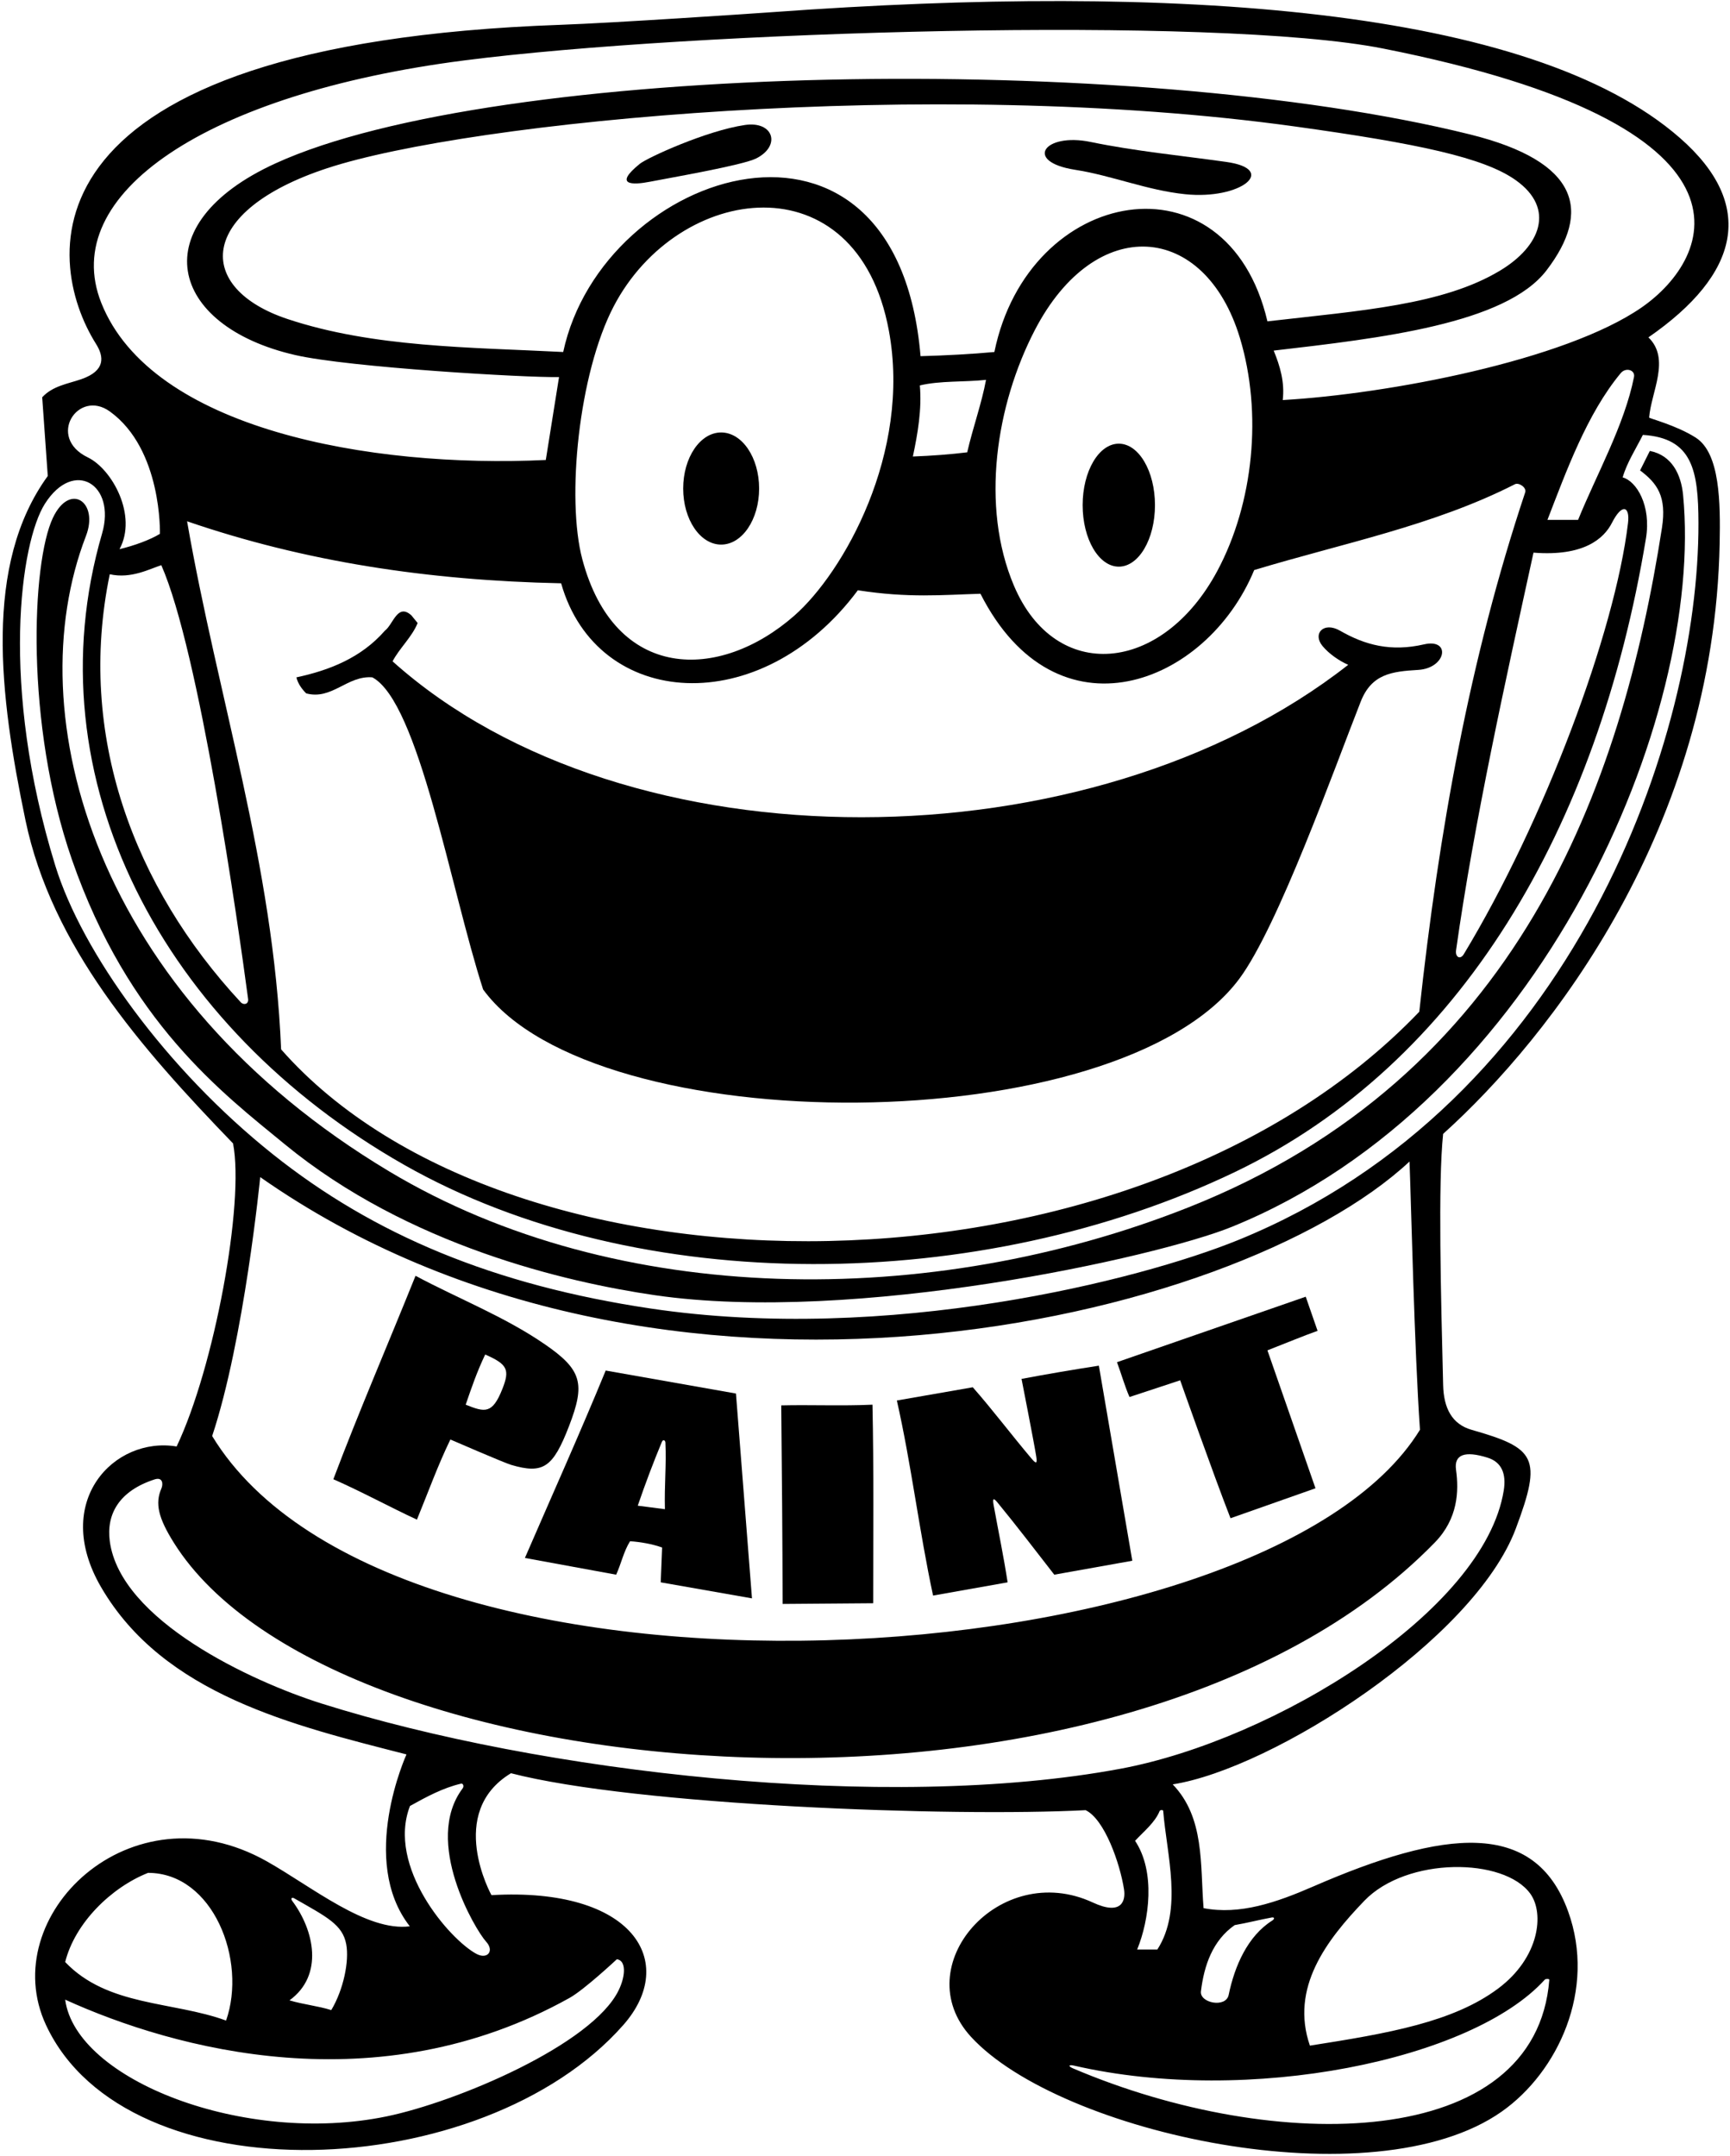 <?xml version="1.0" encoding="UTF-8"?>
<svg xmlns="http://www.w3.org/2000/svg" xmlns:xlink="http://www.w3.org/1999/xlink" width="451pt" height="562pt" viewBox="0 0 451 562" version="1.1">
<g id="surface1">
<path style=" stroke:none;fill-rule:nonzero;fill:rgb(0%,0%,0%);fill-opacity:1;" d="M 442.074 114.07 C 436.902 110.77 429.801 109.047 429.918 108.816 C 430.465 102.098 435.547 93.562 429.734 87.934 C 453.586 71.449 457.895 53.434 437.973 35.984 C 398.977 1.836 305.898 -4.441 201.582 3.152 C 196.18 3.547 159.562 5.996 146.312 6.461 C 4.016 11.465 11.293 67.801 25.035 89.645 C 27.094 92.922 27.605 96.617 21.172 98.84 C 17.656 100.051 13.75 100.57 11 103.551 L 12.453 124.066 C -4.305 147.152 -0.164 181.148 6.629 213.742 C 13.484 246.629 36.637 273.055 60.754 298.027 C 63.777 313.691 55.84 356.449 46.047 377.016 C 29.832 374.312 13.332 391.289 26.34 413.66 C 42.668 441.746 76.562 449.738 105.969 457.277 C 105.969 457.277 93.371 484.855 106.836 502.082 C 95.555 503.52 81.344 491.789 69.578 485.156 C 33.973 465.078 -1.219 499.48 12 527.824 C 33.066 573.004 125.797 569.438 162.492 527.805 C 176.945 511.406 165.133 491.812 128.121 493.957 C 128.121 493.957 116.184 472.477 133.207 462.18 C 165.785 470.602 248.199 473.625 283.016 471.805 C 287.988 474.215 291.973 485.715 293.023 492.438 C 293.504 495.484 292.363 499.34 284.898 495.879 C 260.617 484.609 236.242 512.469 253.129 530.879 C 276.234 556.066 357.988 573.945 391.496 550.367 C 406.133 540.066 416.191 518.598 408.789 498.168 C 400.066 474.098 376.449 476.863 342.348 491.699 C 332.781 495.863 323.191 499.18 313.762 497.344 C 312.859 485.961 314.078 473.75 305.715 465.086 C 331.84 460.984 384.277 427.449 395.168 398.395 C 402.098 379.914 400.383 377.441 383.66 372.68 C 378.512 371.215 376.363 367.035 376.215 361.004 C 375.652 338.211 374.852 308.379 376.215 295.539 C 404.277 270.266 446.863 215.77 448.301 141.652 C 448.508 131.121 448.43 118.129 442.074 114.07 Z M 26.414 78.969 C 15.105 50.582 53.891 24.395 120.926 15.762 C 180.285 8.117 316.805 3.988 360.535 12.645 C 462.285 32.789 446.742 67.137 427.953 80.141 C 407.977 93.961 361.871 102.703 334.402 104.273 C 334.949 99.555 333.68 95.379 332.043 91.383 C 359.828 88.156 392.512 84.43 403.18 70.453 C 414.914 55.086 411.809 42.117 383.16 35.023 C 294.934 13.18 129.203 16.344 71.832 42.578 C 37.016 58.496 43.977 84.977 76.953 92.539 C 91.016 95.766 137.203 98.465 145.738 98.281 L 142.285 119.891 C 96.473 122.074 39.523 111.867 26.414 78.969 Z M 48.77 135.871 C 79.457 146.402 111.598 151.305 146.281 152.031 C 155.621 184.949 198.328 187.848 223.637 153.848 C 236.836 155.906 245.609 155.059 255.598 154.758 C 275.387 193.719 314.52 178.664 326.961 148.582 C 349.836 141.648 373.703 137.031 394.938 126.207 C 395.949 125.691 398.027 127.078 397.613 128.316 C 383.152 171.66 375.113 216.566 369.996 263.707 C 295.238 341.805 133.211 341.672 73.285 273.512 C 71.285 225.211 56.762 181.812 48.77 135.871 Z M 62.758 261.227 C 34.852 231.184 19.957 191.543 28.613 149.672 C 34.188 150.945 39.145 148.219 42.051 147.312 C 51.898 169.551 62.062 240.68 64.68 260.379 C 64.859 261.746 63.531 262.059 62.758 261.227 Z M 259.227 91.746 C 253.418 92.289 246.516 92.652 239.98 92.836 C 233.781 19.012 157.113 43.723 146.824 91.746 C 122.555 90.508 97.309 90.59 74.949 83.148 C 50.898 75.145 51.129 55.086 85.285 43.848 C 122.156 31.715 242.43 19.766 337.672 32.977 C 369.746 37.43 386.922 41.086 395.195 46.996 C 405.551 54.395 401.578 64.188 391.102 70.504 C 376.188 79.496 354.938 80.938 330.41 83.758 C 319.93 39.051 268.109 48.445 259.227 91.746 Z M 317.34 148.824 C 302.953 175.664 275.129 178.172 264.316 152.625 C 255.551 131.918 259.66 105.516 269.77 86.039 C 285.594 55.551 314.09 57.871 323.23 88.062 C 329.152 107.617 326.805 131.156 317.34 148.824 Z M 239.797 100.461 C 245.062 99.191 251.422 99.617 257.047 99.008 C 255.961 105.004 253.598 111.539 252.145 117.895 C 247.789 118.438 242.887 118.801 237.98 118.984 C 239.254 112.992 240.344 106.637 239.797 100.461 Z M 207.051 160.488 C 187.484 177.641 160.301 177.621 151.816 145.805 C 147.598 129.973 150.855 97.32 159.992 79.836 C 176.812 47.645 223.426 41.27 231.727 86.199 C 237.613 118.074 219.867 149.254 207.051 160.488 Z M 379.59 247.656 C 384.309 214.141 392.547 177.094 399.773 144.043 C 412.91 145.082 418.148 140.359 420.223 136.277 C 422.859 131.094 424.941 131.91 424.41 136.344 C 420.992 164.887 402.527 214.102 381.602 248.699 C 380.684 250.215 379.328 249.496 379.59 247.656 Z M 411.395 135.508 L 403.406 135.508 C 408.297 122.883 413.719 107.848 422.508 97.262 C 423.832 95.664 426.336 96.426 425.973 98.262 C 423.496 110.766 416.145 123.789 411.395 135.508 Z M 28.637 107.25 C 42.32 117.125 41.688 139.141 41.688 139.141 C 39.145 140.711 34.969 142.227 31.156 143.137 C 35.895 134.371 29.227 122.277 22.895 119.219 C 12.051 113.977 20.371 101.285 28.637 107.25 Z M 67.836 306.805 C 171.844 379.625 321.887 345.211 367.453 302.746 C 367.875 313.715 368.723 351.777 370.176 372.66 C 329.582 438.836 102.727 452.227 55.309 374.293 C 63.66 349.23 67.836 306.805 67.836 306.805 Z M 76.195 495.477 C 75.719 494.848 76.043 494.406 76.723 494.797 C 85.156 499.629 89.305 501.613 90.258 506.75 C 91.078 511.156 89.543 518.609 86.359 523.918 C 82.906 522.828 79.094 522.465 75.465 521.379 C 84.504 514.828 81.887 503.055 76.195 495.477 Z M 38.602 488.148 C 55.57 488.148 64.441 510.961 58.938 526.645 C 44.957 521.559 28.07 523.012 16.992 511.391 C 19.535 501.219 28.977 491.961 38.602 488.148 Z M 148.492 520.734 C 152.344 518.586 160.809 510.664 160.809 510.664 C 163.23 510.965 163.156 514.891 161.273 518.762 C 154.383 532.91 119.148 547.836 100.762 551.629 C 63.719 559.27 19.781 542.121 16.992 521.195 C 45.465 534.137 98.445 548.668 148.492 520.734 Z M 126.699 506.047 C 128.969 508.512 127.055 510.777 124.234 509.281 C 117.242 505.574 100.754 486.531 106.879 470.715 C 111.238 468.293 115.453 466.016 120.164 464.902 C 120.754 464.762 121.012 465.59 120.602 466.137 C 110.18 479.996 123.988 503.102 126.699 506.047 Z M 355.672 495.426 C 366.77 483.898 392.164 484.129 398.957 493.602 C 402.633 498.73 401.348 510.242 390.543 518.309 C 378.824 527.055 361.953 529.973 341.484 533.18 C 336.289 518.109 345.801 505.684 355.672 495.426 Z M 321.875 501.766 C 325.227 501.184 328.344 500.367 331.508 499.785 C 332.285 499.641 332.348 500.148 331.648 500.59 C 325.277 504.609 321.867 512.387 320.305 519.957 C 319.586 523.438 312.711 522.074 313.074 519.039 C 313.891 512.273 316.133 505.77 321.875 501.766 Z M 402.723 515.977 C 402.953 515.723 403.918 515.742 403.895 516.012 C 400.406 560.703 332.668 561.672 279.738 539.113 C 278.398 538.543 278.559 538.062 279.969 538.387 C 325.539 548.867 383.754 536.941 402.723 515.977 Z M 295.906 479.793 C 298.211 477.324 301.113 475.004 302.312 472.023 C 302.438 471.715 303.215 471.691 303.238 472 C 304.141 483.309 308.434 497.695 301.719 508.121 L 296.453 508.121 C 299.609 500.406 301.293 487.871 295.906 479.793 Z M 379.578 383.105 C 379.02 379.078 381.891 378.086 387.797 379.93 C 391.566 381.105 392.691 384.262 392.023 388.449 C 386.965 420.047 332.176 453.512 292.203 460.992 C 230.965 472.449 140.836 461.984 83.773 443.996 C 65.457 438.223 31.371 422.301 28.621 401.719 C 27.68 394.672 31.031 388.605 40.309 385.594 C 42.469 384.895 42.551 386.867 42.086 387.934 C 40.371 391.855 41.262 395.629 45.336 402.125 C 86.902 468.383 293.23 485.066 374.051 402.039 C 380.102 395.824 380.348 388.613 379.578 383.105 Z M 322.809 323.199 C 297.043 333.684 231.43 350.281 169.559 341.047 C 128.789 334.965 97.492 321.863 71.121 300.844 C 43.32 278.688 21.367 248.176 14.418 225.641 C -0.121 178.48 5.391 141.254 11.703 131.309 C 19.266 119.402 30.328 126.289 26.605 139.078 C 8.023 202.914 42.57 267.953 105.398 303.629 C 166.668 338.414 255.922 337.133 321.93 305.484 C 380.824 277.246 416.594 215.73 429.086 140.348 C 430.512 131.754 426.609 125.398 423.02 124.43 C 424.105 120.617 426.469 116.984 428.285 113.355 C 441.23 114.164 442.742 122.613 442.777 136.336 C 442.914 191.785 410.535 287.5 322.809 323.199 "/>
<path style=" stroke:none;fill-rule:nonzero;fill:rgb(0%,0%,0%);fill-opacity:1;" d="M 194.172 32.582 C 184.09 34.078 168.746 41.109 166.77 42.715 C 159.887 48.301 164.82 48.277 169.477 47.359 C 174.523 46.367 193.598 43.082 197.148 41.289 C 203.688 37.984 201.648 31.473 194.172 32.582 "/>
<path style=" stroke:none;fill-rule:nonzero;fill:rgb(0%,0%,0%);fill-opacity:1;" d="M 319.684 42.207 C 307.855 40.539 295.887 39.395 284.332 37.004 C 272.176 34.488 266.785 42.141 280.242 44.25 C 289.969 45.773 299.016 49.594 308.969 50.621 C 323.508 52.125 333.309 44.129 319.684 42.207 "/>
<path style=" stroke:none;fill-rule:nonzero;fill:rgb(0%,0%,0%);fill-opacity:1;" d="M 430.102 117.531 L 427.559 122.613 C 432.035 125.977 434.535 129.391 433.258 137.602 C 422.75 205.098 395.691 280.676 309.812 314.695 C 242.613 341.316 160.758 340.832 101.473 305.324 C 24.684 259.336 4.438 186.258 22.41 139.695 C 25.828 130.848 18.234 125.598 13.793 134.965 C 8.27 146.613 6.473 188.637 18.73 223.988 C 33.449 266.441 58.121 285.016 74.27 298.27 C 106.449 324.688 147.75 334.234 170.652 337.574 C 222.824 345.184 301.543 327.699 321.055 319.797 C 401.988 287.027 444.32 186.719 438.77 129.02 C 438.254 123.691 435.895 118.688 430.102 117.531 "/>
<path style=" stroke:none;fill-rule:nonzero;fill:rgb(0%,0%,0%);fill-opacity:1;" d="M 97.07 176.547 C 109.148 182.988 117.492 231.77 125.945 257.895 C 154.988 297.781 291.562 297.59 323.105 255.078 C 333.207 241.465 347.812 200.445 354.723 182.891 C 357.562 175.668 362.781 175.016 369.684 174.609 C 377.074 174.176 378.336 166.316 371.219 167.953 C 362.629 169.926 355.895 168.164 349.316 164.379 C 345.078 161.941 342.082 165.148 344.785 168.398 C 346.438 170.391 349.125 172.262 351.473 173.277 C 284.52 225.824 163.254 226.98 102.34 172.371 C 104.152 168.922 107.422 166.016 108.875 162.383 L 107.242 160.387 C 103.609 157.117 102.52 162.746 100.34 164.379 C 94.168 171.461 85.812 174.73 77.277 176.547 C 77.641 178.18 78.73 179.633 79.82 180.723 C 86.539 182.539 90.535 176.004 97.07 176.547 "/>
<path style=" stroke:none;fill-rule:nonzero;fill:rgb(0%,0%,0%);fill-opacity:1;" d="M 117.41 375.199 C 117.41 375.199 131.453 381.281 133.234 381.805 C 141.598 384.27 144.156 382.555 148.348 371.691 C 152.609 360.641 151.762 357.051 141.949 350.32 C 131.414 343.094 119.465 338.488 108.328 332.527 C 101.246 350.141 93.621 367.758 86.902 385.551 C 94.348 388.82 101.609 392.812 108.691 396.082 C 111.598 389 114.141 381.922 117.41 375.199 Z M 126.488 353.047 C 132.297 355.586 132.953 356.996 130.977 361.992 C 128.344 368.637 126.422 368.129 121.402 366.121 C 122.879 361.832 124.285 357.656 126.488 353.047 "/>
<path style=" stroke:none;fill-rule:nonzero;fill:rgb(0%,0%,0%);fill-opacity:1;" d="M 307.664 359.766 C 307.664 359.766 316.246 384.098 320.785 395.719 L 342.938 387.91 L 330.41 351.957 C 335.836 349.848 339.488 348.301 343.484 346.871 L 340.395 337.977 L 291.188 355.047 C 292.277 357.949 293.184 361.219 294.453 364.125 L 307.664 359.766 "/>
<path style=" stroke:none;fill-rule:nonzero;fill:rgb(0%,0%,0%);fill-opacity:1;" d="M 262.68 412.426 C 261.637 405.652 260.262 399.047 259.031 392.289 C 258.715 390.547 258.996 390.348 259.988 391.555 C 265 397.652 270.004 404.203 274.844 410.43 L 295.184 406.797 L 286.465 355.953 C 279.746 356.996 273.027 358.133 266.309 359.402 C 266.309 359.402 269.641 376.387 270.141 379.621 C 270.43 381.488 270.141 381.617 268.957 380.223 C 263.695 374.012 258.727 367.395 253.598 361.582 L 233.805 365.031 C 237.617 381.922 239.617 398.988 243.246 415.875 L 262.68 412.426 "/>
<path style=" stroke:none;fill-rule:nonzero;fill:rgb(0%,0%,0%);fill-opacity:1;" d="M 160.629 410.43 C 161.875 407.75 162.625 404.254 164.258 401.711 C 166.98 401.895 170.07 402.438 172.609 403.348 L 172.246 412.426 L 196.035 416.602 L 191.859 363.215 L 157.902 357.223 C 151.184 373.566 143.922 389.727 136.84 406.07 Z M 172.562 375.777 C 172.816 375.16 173.438 375.324 173.469 376.004 C 173.742 381.961 173.176 387 173.34 393.359 L 166.258 392.449 C 168.293 386.523 170.328 381.148 172.562 375.777 "/>
<path style=" stroke:none;fill-rule:nonzero;fill:rgb(0%,0%,0%);fill-opacity:1;" d="M 227.633 417.871 C 227.633 400.621 227.812 383.008 227.449 366.121 C 219.641 366.484 211.105 366.121 203.664 366.305 C 203.844 383.371 203.98 401.074 204.023 418.055 L 227.633 417.871 "/>
<path style=" stroke:none;fill-rule:nonzero;fill:rgb(0%,0%,0%);fill-opacity:1;" d="M 188 112.719 C 182.531 112.719 178.102 119.262 178.102 127.336 C 178.102 135.402 182.531 141.945 188 141.945 C 193.469 141.945 197.898 135.402 197.898 127.336 C 197.898 119.262 193.469 112.719 188 112.719 "/>
<path style=" stroke:none;fill-rule:nonzero;fill:rgb(0%,0%,0%);fill-opacity:1;" d="M 291.664 115.641 C 286.461 115.641 282.238 122.816 282.238 131.664 C 282.238 140.52 286.461 147.695 291.664 147.695 C 296.871 147.695 301.094 140.52 301.094 131.664 C 301.094 122.816 296.871 115.641 291.664 115.641 "/>
</g>
</svg>

